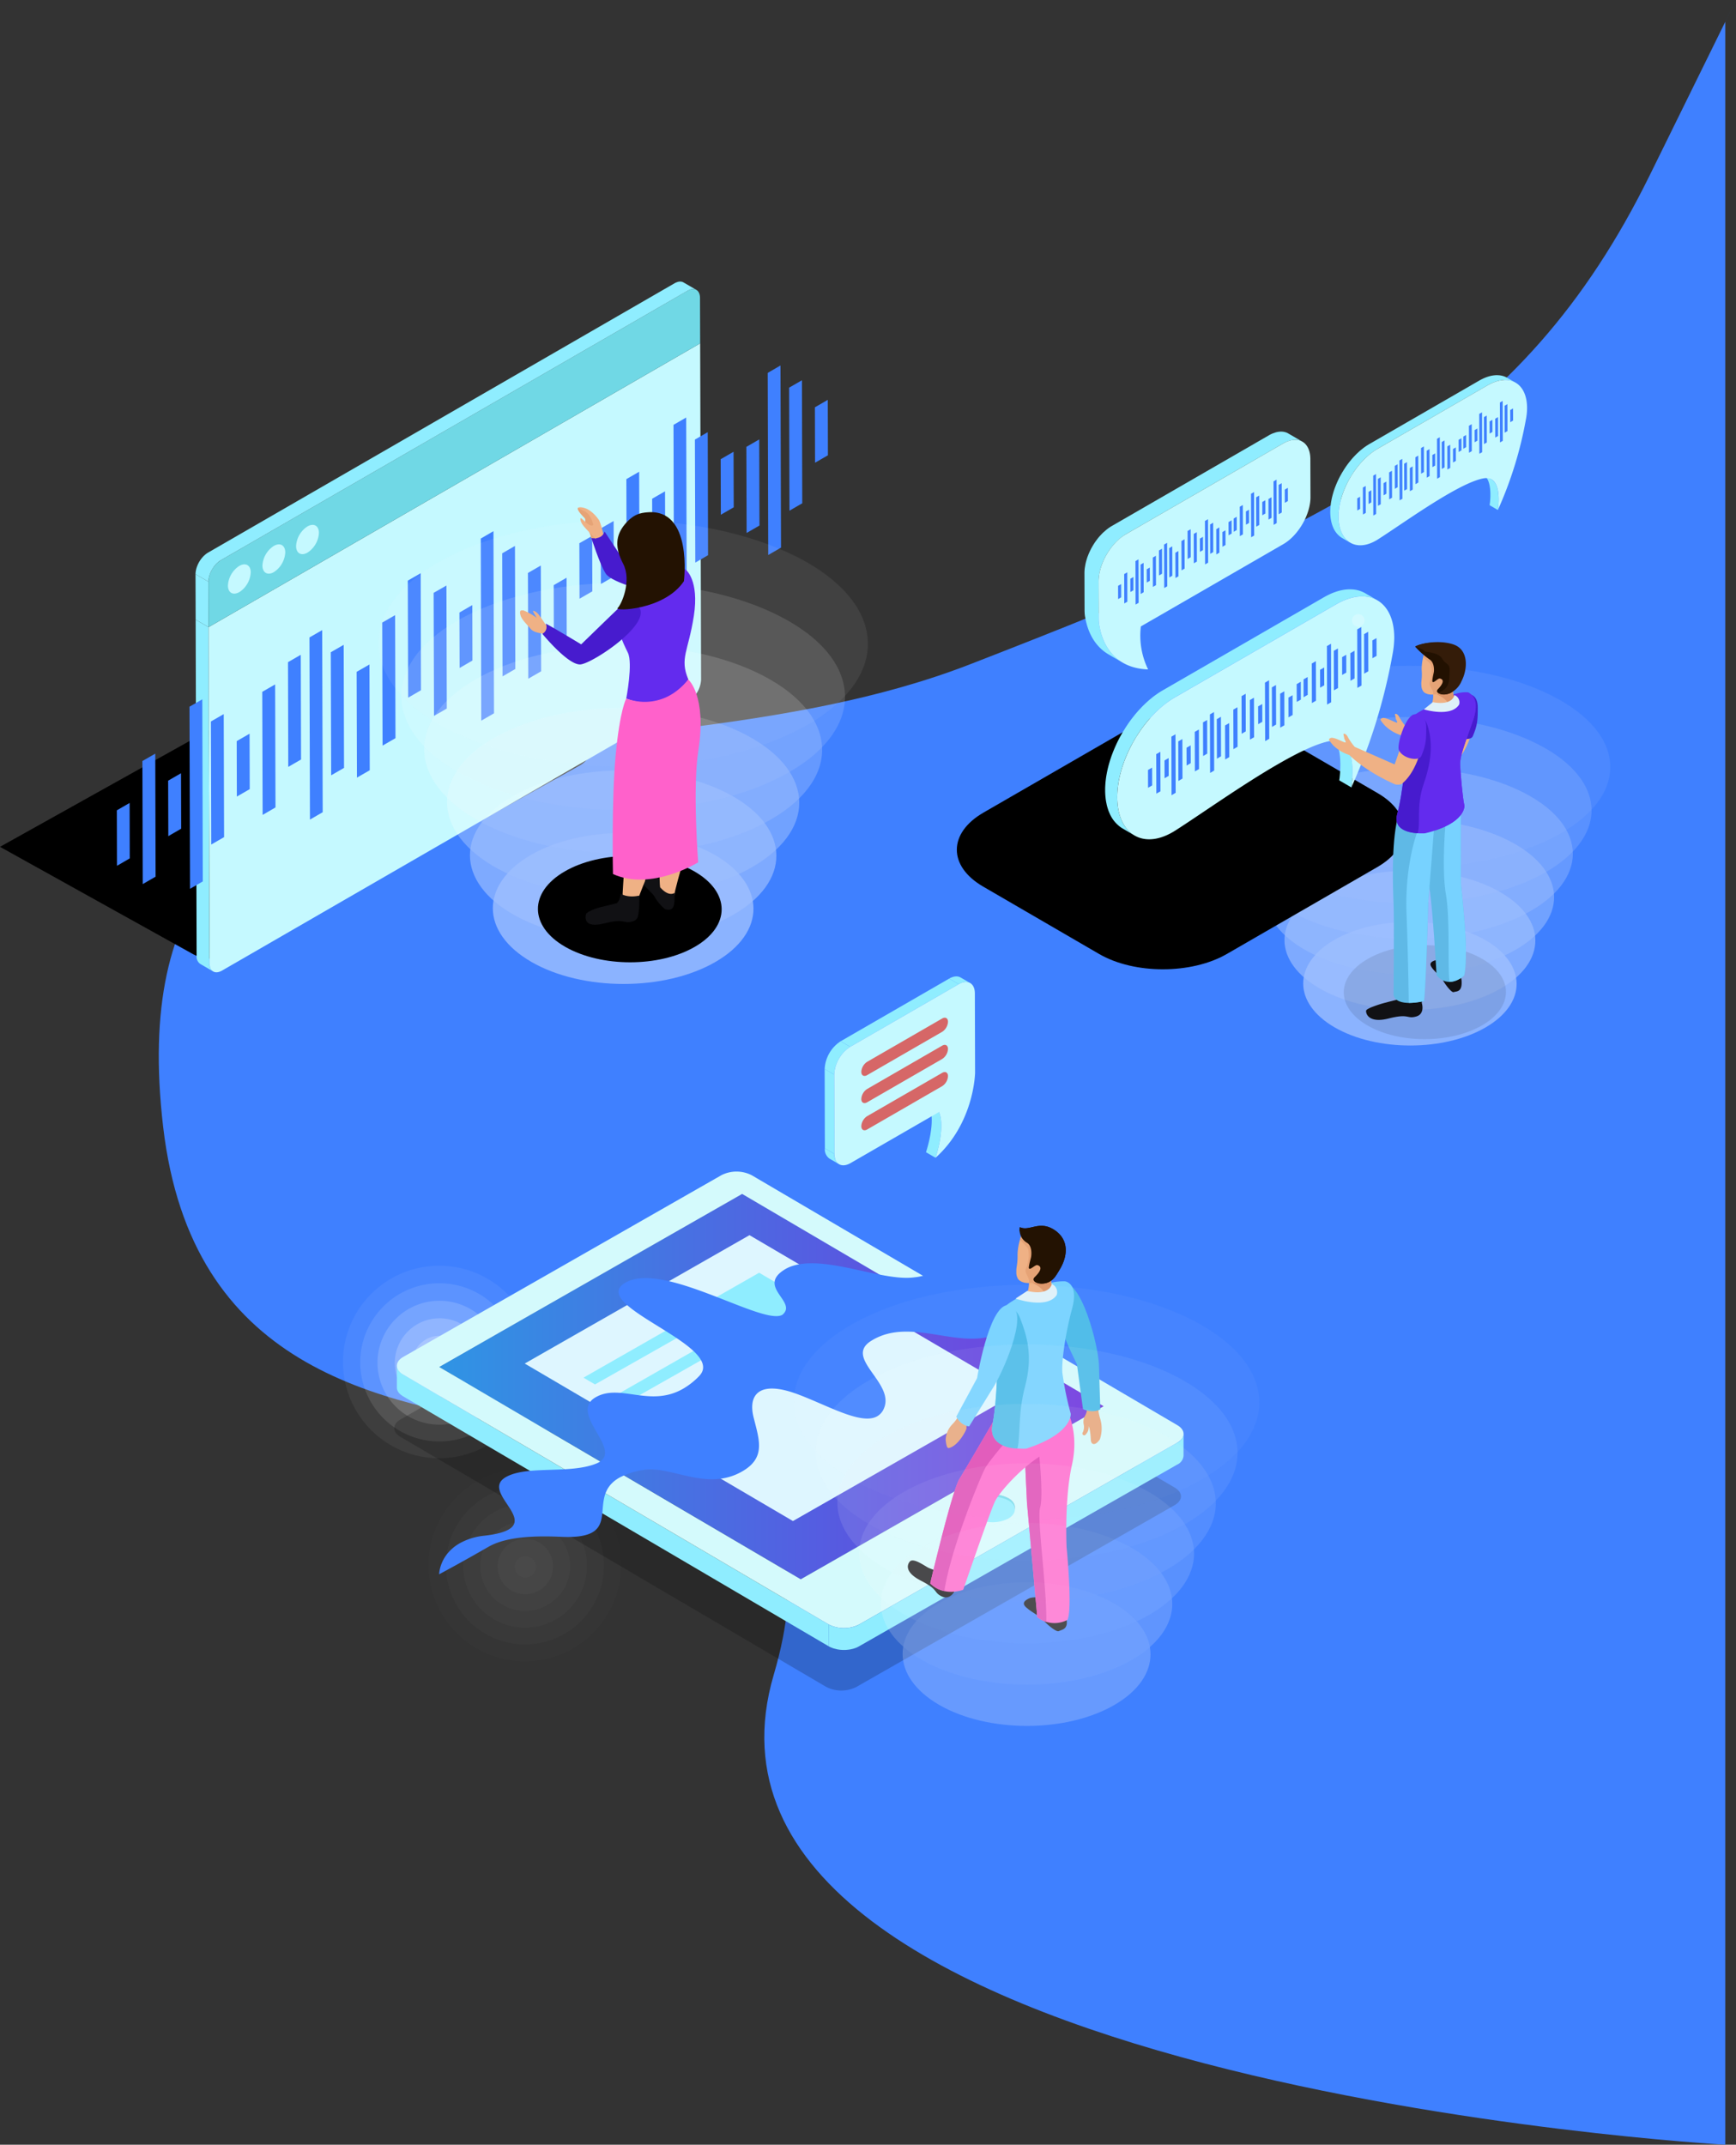 <svg xmlns="http://www.w3.org/2000/svg" width="614.8" height="759.548"><rect width="100%" height="100%" fill="#333333" stroke="none"/><defs><clipPath id="a"><path class="a" d="M720.29 898.627a3.878 3.878 0 012.257 3.188l.012-7.743a3.889 3.889 0 00-2.259-3.172q-.008 3.861-.01 7.732 0-3.873.01-7.732a12.184 12.184 0 00-11.07-.042c0 2.568 0 5.15-.01 7.727.01-2.577 0-5.159.01-7.727a3.9 3.9 0 00-2.322 3.209l-.021 7.738c0-1.173.784-2.338 2.333-3.22a12.23 12.23 0 0111.07.042z"/></clipPath><clipPath id="b"><path class="a" d="M706.908 894.062l-.021 7.724a3.9 3.9 0 002.262 3.2 12.168 12.168 0 0011.065.052c1.543-.892 2.333-2.057 2.333-3.225q0-3.864.012-7.743a3.946 3.946 0 01-2.34 3.235 12.191 12.191 0 01-11.06-.047 3.916 3.916 0 01-2.251-3.196z"/></clipPath><linearGradient id="c" y1=".5" x2="1" y2=".5" gradientUnits="objectBoundingBox"><stop offset="0" stop-color="#2f95e4"/><stop offset="1" stop-color="#7133de"/></linearGradient><style>.a{fill:none}.b{fill:#3f80ff}.c{opacity:.5;mix-blend-mode:overlay}.ar,.c{isolation:isolate}.d,.e,.f,.g,.h,.i,.j{fill:#fcfdfd}.d{opacity:.8}.e{opacity:.667}.f{opacity:.533}.am,.g{opacity:.4}.ak,.h{opacity:.267}.ai,.i{opacity:.133}.ag,.j{opacity:0}.aj{opacity:.2}.l{fill:#8fedff}.m{fill:#c5f9ff}.ag,.ah,.ai,.aj,.ak,.al,.am{fill:#fff}.p{fill:#efb185}.q{fill:#471bce}.s{fill:#111114}.t{fill:#5fb9e6}.u{fill:#77d2ff}.v{fill:#632bee}.w{fill:#dd9569}.x{fill:#e6a376}.aa{fill:#def0f9}.ac{fill:#ff61cb}.ad{fill:#231202}.ah{opacity:.067}.al{opacity:.333}.aw{fill:#818f94}.ax{fill:#859499}.ay{fill:#8a999e}.az{fill:#8e9da3}.ba{fill:#93a2a8}.bb{fill:#97a7ad}.bc{fill:#9bacb3}.bf{fill:#376a80}.bg{fill:#396e85}.bh{fill:#3b7189}.bi{fill:#3d758d}.bj{fill:#3f7992}.bk{fill:#417c96}.bl{fill:#43809b}.bw{fill:#dd3eb0}.bx{fill:#4bbbe8}</style></defs><path class="b" d="M611.005 7.699s18.663-37.884-26.782 54.426-112.044 123.162-240.647 173.119-305.732-6.851-285.8 163.789 258.849 49.038 216.239 194.092 336.99 166.424 336.99 166.424z"/><g class="c"><path class="d" d="M472.684 363.859c14.8 8.544 38.724 8.544 53.441 0s14.627-22.41-.169-30.955c-14.817-8.542-38.733-8.542-53.453 0s-14.618 22.4.181 30.957"/><path class="e" d="M468.006 350.445c17.406 9.625 45.529 9.625 62.827 0s17.2-25.246-.2-34.872c-17.415-9.624-45.535-9.624-62.836 0s-17.189 25.238.21 34.874"/><path class="f" d="M463.328 337.032c20.008 10.706 52.333 10.706 72.212 0s19.767-28.082-.231-38.789c-20.014-10.707-52.337-10.707-72.219 0s-19.761 28.073.238 38.791"/><path class="g" d="M458.65 323.618c22.611 11.788 59.138 11.788 81.6 0s22.338-30.919-.262-42.707-59.138-11.788-81.6 0-22.331 30.908.267 42.708"/><path class="h" d="M453.972 310.204c25.214 12.869 65.943 12.869 90.983 0s24.905-33.756-.295-46.624-65.941-12.871-90.986 0-24.9 33.743.3 46.624"/><path class="i" d="M449.294 296.791c27.817 13.95 72.748 13.95 100.368 0s27.477-36.592-.324-50.54-72.742-13.954-100.368 0-27.474 36.578.324 50.541"/><path class="j" d="M444.616 283.377c30.419 15.032 79.553 15.032 109.754 0s30.047-39.429-.355-54.458-79.544-15.036-109.752 0-30.045 39.413.353 54.458"/></g><path d="M348.303 287.776c-12.522 7.226-12.608 18.955-.152 26.19l41.1 23.883c12.459 7.238 32.706 7.229 45.223 0l53.286-30.766c12.533-7.231 12.6-18.96.151-26.188l-41.1-23.885c-12.452-7.238-32.686-7.238-45.219 0z"/><path class="l" d="M456.48 156.15a8.112 8.112 0 011.6-.346 1.182 1.182 0 01.124-.009 5.584 5.584 0 011.577.077.236.236 0 01.052.016 4.721 4.721 0 011.417.533c-.023-.012-.041-.025-.061-.036l-2.049-1.189-2.908-1.689a.166.166 0 00-.052-.032 4.865 4.865 0 00-.485-.242c-.167-.063-.339-.119-.511-.178a5.134 5.134 0 00-.35-.077l-.074-.018c-.043-.011-.082-.023-.12-.029a5.2 5.2 0 00-.588-.068 6.344 6.344 0 00-.634-.007c-.075 0-.154.018-.231.025-.038 0-.077.011-.117.013-.124.014-.244.018-.375.037a7.61 7.61 0 00-.85.183c-.126.031-.259.088-.379.128s-.217.073-.326.116a4.567 4.567 0 00-.44.149 9.842 9.842 0 00-1.351.675l-55.651 32.125a15.876 15.876 0 00-1.814 1.259c-.2.153-.379.334-.567.5-.289.251-.58.474-.853.748-.125.124-.247.264-.371.395-.1.108-.208.217-.309.332-.127.136-.256.26-.38.4-.267.307-.529.628-.784.958a6.793 6.793 0 00-.253.339 2.6 2.6 0 01-.14.187c-.081.113-.169.231-.253.346-.19.269-.375.551-.556.836q-.257.4-.5.815a.336.336 0 00-.038.07.245.245 0 00-.034.064c-.133.223-.26.447-.386.675q-.211.42-.409.827c-.12.246-.235.495-.341.741a.27.27 0 00-.03.065.248.248 0 00-.018.034c-.122.289-.244.581-.352.87-.12.3-.231.6-.33.908-.05.156-.09.3-.136.463a1.511 1.511 0 00-.063.2c-.038.113-.07.219-.1.328-.1.37-.19.738-.271 1.113-.043.219-.077.448-.117.674-.016.115-.039.223-.055.338s-.045.217-.058.328a14.93 14.93 0 00-.122 1.9l.036 13.4c0 .007 0 .12.018.328a10.629 10.629 0 00.233 1.99c.562 3.373 2.381 9.608 8.274 13.03l5.013 2.917c-5.9-3.425-7.712-9.662-8.273-13.037a10.428 10.428 0 01-.237-1.981c-.015-.208-.015-.328-.015-.335l-.047-13.403a15.429 15.429 0 01.181-2.211c.018-.127.04-.24.061-.36a19.42 19.42 0 01.492-2.116c.014-.057.032-.12.052-.179a22.3 22.3 0 012.026-4.619.041.041 0 01.009-.025 23.6 23.6 0 011.363-2.083c.04-.061.085-.115.128-.176.45-.6.926-1.173 1.426-1.722.1-.1.2-.205.3-.314a16.294 16.294 0 011.248-1.17c.183-.158.354-.318.542-.467a14.708 14.708 0 011.818-1.27l55.654-32.125a11.246 11.246 0 011.78-.823c.114-.036.229-.076.34-.119z"/><path class="m" d="M454.36 157.092c5.338-3.082 9.689-.61 9.7 5.537l.041 13.4c.018 6.147-4.3 13.622-9.651 16.7l-50.42 29.122a27.356 27.356 0 002.571 15.228c-13.249-.491-16.468-10.726-17.246-15.427a10.428 10.428 0 01-.237-1.981c-.015-.208-.015-.328-.015-.335l-.043-13.407c-.011-6.144 4.3-13.624 9.648-16.712z"/><path class="l" d="M474.484 274.799c.02-.185.036-.4.054-.605.01-.132.028-.267.032-.4.02-.257.041-.519.052-.8a2.112 2.112 0 00.018-.25c.014-.3.023-.59.036-.9v-.32c.007-.3.014-.6.014-.908 0-.077-.007-.15-.007-.231-.007-.352-.02-.7-.038-1.053 0-.074 0-.142-.009-.205-.025-.341-.048-.685-.084-1.03a5.656 5.656 0 00-.027-.265 18.371 18.371 0 00-.4-2.392c-.022-.081-.036-.156-.061-.239-.09-.328-.183-.649-.289-.956-.02-.056-.036-.108-.054-.165a10.3 10.3 0 00-.431-1.019 4.193 4.193 0 00-.145-.257 6.284 6.284 0 00-.386-.64 6.871 6.871 0 00-.506-.637c-.1-.1-.179-.221-.285-.32a4.46 4.46 0 00-.962-.741l4.292 2.494a4.491 4.491 0 01.971.743c.1.09.167.2.256.3a5.841 5.841 0 01.53.662c.028.049.071.081.1.124.09.142.16.305.251.452.058.122.122.232.192.352a.7.7 0 01.033.068c.127.264.244.54.346.818a.292.292 0 00.025.061c.038.1.065.21.1.3.052.154.109.31.152.466.034.108.056.23.09.352l.088.317a.932.932 0 00.043.171c.063.3.124.594.176.9v.011c.023.129.034.247.05.38.034.183.057.364.086.551.005.063.014.138.023.2.02.2.04.395.063.589 0 .07.009.14.009.208.02.115.02.23.029.348.014.208.023.411.046.617v.126c0 .174 0 .352.009.526s.02.364.02.549v.088c0 .2 0 .384-.009.581s0 .368-.011.547v.113c-.005.146-.009.273-.009.42-.023.251-.028.5-.046.732v.144c-.009.086-.018.147-.029.228-.018.364-.052.692-.072 1 0 .02-.007.05-.007.072a.077.077 0 01-.011.043c-.043.434-.079.807-.116 1.1v.007c-.015.09-.015.149-.027.216a.717.717 0 00-.02.158c-.018.123-.034.211-.041.258l-4.29-2.494c.016-.111.068-.488.136-1.023.012-.175.026-.336.05-.542zm-83.091 4.178c.012-.332.03-.662.05-1 .009-.149.025-.312.034-.467a.9.9 0 01.009-.156c.013-.125.018-.249.031-.373.034-.33.077-.669.116-1.008s.088-.684.144-1.03a.172.172 0 01.007-.031v-.027c.059-.323.113-.651.174-.976.066-.357.142-.719.215-1.073.034-.131.063-.262.09-.4a1.7 1.7 0 00.047-.187c.032-.161.073-.332.122-.493.082-.368.181-.725.28-1.089.073-.264.154-.528.231-.79.018-.05.029-.1.05-.154s.022-.09.036-.14c.108-.35.221-.707.341-1.062s.235-.7.361-1.046a1.3 1.3 0 00.055-.149 4.11 4.11 0 00.106-.259c.07-.2.147-.4.219-.595.135-.332.266-.664.406-.991.093-.249.2-.479.3-.714.018-.041.029-.084.047-.12s.043-.1.073-.158c.142-.33.3-.659.449-.989.167-.366.344-.716.515-1.08l.1-.174a1.542 1.542 0 01.079-.165c.151-.3.3-.592.461-.886.178-.336.368-.659.546-.984.125-.222.254-.439.375-.653.027-.057.059-.115.091-.168.147-.253.316-.5.474-.749.3-.5.6-1 .917-1.471.043-.07.084-.138.134-.206a53 53 0 011.292-1.854c.3-.4.6-.8.915-1.188.264-.339.528-.656.788-.99.264-.31.531-.614.791-.919s.528-.595.8-.884c.043-.052.083-.09.128-.137l.154-.156c.183-.2.373-.4.554-.59.284-.289.576-.572.871-.854.084-.084.177-.163.263-.248.07-.064.137-.127.205-.2.142-.122.282-.264.434-.4.3-.265.6-.534.91-.8.14-.113.274-.221.423-.334.061-.054.126-.113.192-.165a23.017 23.017 0 011.194-.931c.233-.167.468-.332.707-.5a.318.318 0 01.054-.043c.048-.034.093-.061.136-.092.287-.2.578-.394.868-.581s.573-.357.872-.526c.069-.046.137-.084.2-.118l57.051-32.945c.221-.122.438-.242.648-.368.287-.147.565-.292.845-.432.179-.086.359-.167.533-.251.052-.02.093-.045.143-.065s.1-.05.153-.077a21.767 21.767 0 011.647-.653 1.443 1.443 0 01.156-.052.545.545 0 00.088-.034c.19-.061.386-.126.576-.183.285-.09.567-.162.847-.237.136-.031.271-.059.405-.093l.173-.031c.089-.018.179-.041.265-.056.3-.062.6-.114.9-.15.19-.029.362-.04.547-.056a1.684 1.684 0 01.172-.02c.065-.005.131-.014.19-.019.334-.022.65-.036.969-.034.144 0 .275.012.411.021.113 0 .221.009.323.018s.224 0 .33.016a11.258 11.258 0 011.181.167.254.254 0 00.027.007 1.5 1.5 0 00.195.052 11.177 11.177 0 011.213.341c.031.011.059.029.092.041a10.55 10.55 0 011.568.722l4.288 2.5a9.485 9.485 0 00-1.575-.73 10.756 10.756 0 00-1.245-.362c-.083-.018-.167-.052-.246-.065a10.9 10.9 0 00-1.547-.194c-.1 0-.2-.012-.3-.016a14.794 14.794 0 00-1.57.025c-.056.011-.117.018-.183.029a15.784 15.784 0 00-1.706.255c-.051.012-.11.03-.171.039-.6.14-1.191.3-1.807.508-.039.011-.077.029-.127.041q-.956.332-1.954.788c-.041.014-.07.025-.106.041q-1.012.474-2.051 1.07l-57.052 32.935c-.686.4-1.371.833-2.046 1.3-.05.025-.1.066-.145.1-.628.443-1.249.911-1.855 1.408a2.3 2.3 0 00-.185.144c-.6.49-1.184 1-1.764 1.541-.063.056-.129.122-.194.176a41.005 41.005 0 00-1.731 1.733c-.029.038-.065.072-.092.1-.6.628-1.168 1.278-1.731 1.956l-.013.016c-.025.027-.048.056-.07.081a49.757 49.757 0 00-3.066 4.152c-.28.42-.54.852-.8 1.283-.237.391-.49.768-.714 1.164-.1.158-.176.314-.264.472-.38.666-.746 1.333-1.1 2.015-.018.043-.043.083-.065.131-.4.795-.782 1.606-1.139 2.419-.009.023-.027.055-.036.084a42.409 42.409 0 00-.944 2.342c-.025.077-.059.156-.088.233a39.693 39.693 0 00-.859 2.6 34.903 34.903 0 00-.621 2.322c-.018.074-.032.145-.048.224a32.13 32.13 0 00-.467 2.372c-.007.031-.009.072-.016.1-.122.8-.224 1.586-.289 2.37a2.493 2.493 0 00-.018.256c-.064.79-.093 1.567-.093 2.34s.036 1.531.1 2.257c.013.088.022.165.029.237.07.666.165 1.319.287 1.938.009.081.034.163.05.246.122.6.278 1.188.449 1.749.036.108.07.217.113.334.165.5.355.983.558 1.437.041.072.054.158.1.23a12.356 12.356 0 00.845 1.548 11.594 11.594 0 001.441 1.786c.133.143.269.269.411.4a10.272 10.272 0 001.746 1.33l-4.292-2.5a9.569 9.569 0 01-1.748-1.338 7.248 7.248 0 01-.4-.386 11.369 11.369 0 01-1.453-1.8 13.842 13.842 0 01-.8-1.443.578.578 0 01-.043-.1 8.83 8.83 0 00-.093-.217c-.126-.3-.269-.6-.386-.922-.068-.18-.118-.361-.183-.542-.038-.111-.066-.217-.1-.314s-.063-.185-.088-.282c-.111-.35-.194-.714-.285-1.087-.025-.113-.043-.239-.07-.359-.024-.095-.038-.19-.056-.287-.027-.126-.059-.246-.079-.375-.054-.33-.109-.666-.154-1.014-.025-.181-.034-.368-.054-.554a1.366 1.366 0 01-.018-.192 2.365 2.365 0 01-.027-.25c-.03-.321-.045-.649-.063-.981s-.021-.648-.021-1v-.031a21.81 21.81 0 01.005-.922z"/><path class="m" d="M416.129 246.96c-11.34 6.546-20.491 22.407-20.455 35.437.029 12.625 8.724 18.6 19.592 12.323.33-.188.665-.393 1-.606 8.756-5.595 23.442-16.061 36.3-23.473 7.269-4.2 13.963-7.434 18.646-8.243 10.1-1.767 7.509 15.539 7.375 16.452a201.06 201.06 0 0014.594-47.216c.119-.607.207-1.179.286-1.773.073-.526.111-.815.111-.831.1-1.087.19-2.191.19-3.264-.039-13.03-9.258-18.285-20.584-11.741z"/><path class="l" d="M527.686 177.845c.011-.122.025-.266.036-.413.009-.086.016-.181.018-.269.014-.172.027-.353.041-.547.005-.061.005-.117.005-.174.013-.2.018-.4.027-.612v-.992c0-.239-.013-.476-.022-.716 0-.049-.009-.1-.009-.14l-.055-.7c-.007-.055-.011-.122-.02-.181a13.53 13.53 0 00-.276-1.624l-.042-.167a7.461 7.461 0 00-.2-.651.677.677 0 01-.034-.111q-.135-.359-.3-.693c-.029-.061-.07-.113-.1-.179a3.637 3.637 0 00-.265-.433 4.352 4.352 0 00-.341-.432 2.861 2.861 0 00-.194-.212 3.02 3.02 0 00-.657-.515l2.925 1.7a3.556 3.556 0 01.66.515c.061.059.113.129.174.2a4.327 4.327 0 01.363.445.382.382 0 00.066.084c.061.1.111.21.169.312l.131.235a.474.474 0 01.021.052 5.319 5.319 0 01.239.558.141.141 0 00.016.038c.025.07.045.142.063.208a2.571 2.571 0 01.106.314c.027.074.041.158.066.235a1.5 1.5 0 00.059.217c0 .045.016.083.02.122a5.96 5.96 0 01.126.61v.006c.015.084.022.172.036.258.02.124.041.251.056.379l.014.136c.018.135.027.269.038.4a1.389 1.389 0 01.014.142 2.307 2.307 0 01.018.233c.011.143.013.285.029.421v.085c.005.122.005.244.01.36s.013.25.013.375v.06c0 .132 0 .258-.009.4s0 .248 0 .368v.077c-.005.1-.01.187-.012.289-.016.172-.018.339-.029.5v.1a2.07 2.07 0 01-.018.156c-.014.248-.034.474-.052.686v.048a.064.064 0 01-.009.025c-.029.3-.054.551-.079.75-.012.063-.012.1-.021.149s-.011.079-.015.106a1.4 1.4 0 01-.028.172l-2.92-1.7c.013-.074.054-.332.092-.693.025-.118.038-.23.056-.372zm-56.563 2.842c.009-.224.018-.452.036-.673 0-.109.018-.215.018-.323 0-.036.009-.073.009-.106.009-.082.014-.165.023-.256.022-.221.052-.454.076-.686s.064-.468.1-.7v-.041c.039-.221.079-.443.12-.664.048-.242.1-.49.142-.734a1.653 1.653 0 00.064-.267l.031-.126c.027-.113.052-.229.084-.335.059-.246.124-.495.19-.741l.158-.546c.009-.032.018-.064.031-.1a.3.3 0 00.023-.092c.081-.244.158-.484.237-.721s.161-.481.249-.716c.011-.032.02-.065.036-.1a1.773 1.773 0 00.068-.18c.049-.134.1-.265.156-.4a27.3 27.3 0 01.27-.678c.066-.167.136-.323.206-.488a.468.468 0 01.036-.079.507.507 0 01.045-.1c.1-.23.2-.456.308-.677.113-.244.232-.495.352-.737a1.156 1.156 0 01.065-.119.881.881 0 01.055-.111c.106-.2.2-.4.311-.6.125-.222.253-.441.376-.669.085-.147.169-.3.257-.445a.923.923 0 01.061-.115c.1-.172.212-.339.323-.509.2-.339.4-.673.623-1 .03-.046.059-.093.093-.138.278-.429.576-.85.877-1.261.205-.275.411-.549.623-.815l.538-.667a25.323 25.323 0 011.084-1.228 1.013 1.013 0 01.084-.094c.036-.034.072-.075.106-.111.129-.134.253-.273.379-.393.19-.2.389-.4.592-.588.059-.058.12-.11.181-.165s.09-.09.14-.133c.1-.088.194-.185.291-.269.208-.185.412-.368.62-.546.094-.077.185-.151.289-.231a1.49 1.49 0 01.133-.106 2.294 2.294 0 01.2-.169c.2-.158.407-.317.61-.472.163-.116.321-.224.483-.335a.1.1 0 01.037-.029.45.45 0 00.088-.068c.2-.131.393-.264.6-.389s.393-.246.588-.361c.051-.029.1-.054.142-.083l38.832-22.421c.152-.084.3-.17.443-.253.2-.1.386-.2.574-.292.117-.06.244-.112.361-.169l.1-.047.1-.052c.185-.082.37-.154.56-.226a5.594 5.594 0 01.56-.215.331.331 0 01.108-.034.668.668 0 01.055-.025c.135-.043.264-.088.4-.124a6.57 6.57 0 01.576-.162c.091-.021.181-.046.276-.064.038 0 .077-.016.115-.022.061-.016.122-.032.179-.041.207-.043.415-.072.612-.1.131-.021.25-.025.375-.041a.926.926 0 01.117-.011c.045-.005.091-.007.127-.014.226-.016.443-.025.664-.025.1 0 .185.014.273.018s.154.007.224.014.156 0 .221.007a7.923 7.923 0 01.807.115h.018c.041.009.088.032.133.038a8.364 8.364 0 01.829.229c.023.006.036.022.061.029a6.077 6.077 0 011.06.5l2.925 1.7a6.815 6.815 0 00-1.069-.5 8.146 8.146 0 00-.847-.239c-.065-.016-.117-.041-.176-.052a7.677 7.677 0 00-1.048-.129c-.068 0-.136-.011-.2-.011a10.223 10.223 0 00-1.075.022c-.041 0-.079.009-.127.009a10.068 10.068 0 00-1.156.183.649.649 0 00-.118.023 11.9 11.9 0 00-1.229.346.819.819 0 00-.088.027c-.434.149-.881.33-1.335.535a.232.232 0 00-.068.03q-.687.324-1.4.729l-38.829 22.405a20.12 20.12 0 00-1.4.9.454.454 0 00-.094.063 22.501 22.501 0 00-1.39 1.058c-.406.334-.806.68-1.2 1.046l-.134.12c-.4.379-.8.77-1.179 1.181-.02.025-.043.045-.065.072-.4.425-.791.868-1.177 1.327a.015.015 0 01-.009.013.347.347 0 01-.045.054 33.627 33.627 0 00-2.088 2.829c-.19.289-.368.585-.547.872-.16.262-.334.524-.49.79-.058.106-.12.217-.176.323-.26.454-.506.906-.745 1.374-.012.027-.032.054-.046.083-.273.545-.533 1.1-.774 1.645a.551.551 0 01-.025.061 28.695 28.695 0 00-.701 1.758c-.2.542-.388 1.087-.546 1.631l-.041.136a28.34 28.34 0 00-.422 1.579c-.009.052-.027.1-.032.158a21.589 21.589 0 00-.321 1.613c0 .02-.009.049-.009.065-.088.545-.153 1.08-.2 1.613a1.248 1.248 0 00-.016.179c-.039.533-.057 1.066-.057 1.59s.021 1.044.066 1.536c.007.059.013.113.023.165a12.211 12.211 0 00.194 1.322c.007.054.016.108.025.162.088.409.2.807.314 1.186.022.079.047.149.074.231.115.339.244.666.384.982a.736.736 0 00.068.154 8.938 8.938 0 00.572 1.057 7.854 7.854 0 00.985 1.213c.09.095.185.183.28.276a6.565 6.565 0 001.186.9l-2.924-1.692a7.06 7.06 0 01-1.19-.91 5.641 5.641 0 01-.269-.267 7.276 7.276 0 01-.989-1.227 8.247 8.247 0 01-.554-.982.461.461 0 00-.025-.066c-.02-.047-.04-.1-.061-.147-.088-.2-.185-.413-.266-.628-.045-.122-.079-.25-.127-.37a1.816 1.816 0 00-.07-.215 3.157 3.157 0 01-.054-.19 9.725 9.725 0 01-.192-.738l-.052-.246a1.422 1.422 0 01-.036-.2 2.187 2.187 0 01-.054-.253c-.043-.224-.075-.45-.109-.685-.016-.124-.02-.255-.031-.379a1.4 1.4 0 01-.018-.133c-.005-.057-.014-.111-.014-.17a16.604 16.604 0 01-.061-1.342v-.045c.01-.215.01-.425.017-.637z"/><path class="m" d="M487.96 158.892c-7.721 4.459-13.947 15.253-13.92 24.124.018 8.591 5.939 12.657 13.335 8.39.224-.129.45-.271.674-.413 5.966-3.811 15.959-10.929 24.706-15.978 4.957-2.862 9.506-5.061 12.7-5.616 6.874-1.2 5.114 10.581 5.019 11.2a136.711 136.711 0 009.936-32.139c.086-.407.144-.8.192-1.2.054-.357.079-.556.079-.563a21.869 21.869 0 00.128-2.225c-.027-8.869-6.3-12.44-14.012-7.99z"/><g opacity=".8"><path d="M483.26 219.725a2.227 2.227 0 11-2.223-2.225 2.223 2.223 0 012.223 2.225z" opacity=".3" fill="#fff"/></g><path class="b" d="M485.655 173.616l.014 4.3-1 .581-.011-4.3zm-3.989 2.302l.014 4.308-1 .572-.013-4.306zm9.309-5.374l.016 4.306-1 .576-.016-4.3zm-2.006-1.522l.025 9.549-.987.576-.027-9.549zm-5.309 3.072l.027 9.549-1 .576-.029-9.546zm3.644-4.218l.045 14.135-.994.578-.036-14.139zm35.907-16.136l.018 4.312-1 .572-.014-4.3zm-3.987 2.304l.011 4.308-1 .58-.009-4.312zm9.311-5.374l.011 4.31-1 .574-.009-4.308zm-2.006-1.518l.025 9.549-.994.572-.027-9.551zm-5.322 3.068l.025 9.549-.989.571-.027-9.549zm3.653-4.206l.036 14.125-.985.567-.043-14.125zm5.668 1.696l.016 6.687-1 .572-.018-6.682zm5.313-3.068l.018 4.3-1 .581-.018-4.308zm-2.001-1.522l.025 9.546-1 .574-.023-9.547zm-1.67-1.146l.045 14.135-1 .574-.036-14.135zm-37.221 22.45l.02 8.123-.989.576-.027-8.128zm5.331.748l.02 8.214-.994.572-.023-8.209zm-2.002-1.522l.027 9.546-1 .578-.032-9.546zm5.982-5.551l.023 9.081-1 .574-.023-9.084zm-1.99 3.246l.029 9.544-1 .581-.029-9.544zm-9.31 5.374l.031 9.551-1 .571-.031-9.542zm3.649-4.21l.038 14.132-.983.569-.045-14.132zm11.651-1.941l.009 4.3-1 .578-.016-4.3zm5.319-3.069l.018 8.207-1 .576-.018-8.207zm-2.006-1.526l.027 9.553-.992.572-.031-9.549zm5.987-.779l.016 4.308-.994.572-.016-4.306zm-1.982 3.246l.011 4.78-1 .576-.014-4.778zm-9.328.603l.032 9.553-1 .571-.027-9.551zm3.649-4.208l.045 14.128-.989.574-.041-14.135zm-108.505 49.508l.016 4.685-1.089.63-.011-4.687zm-4.347 2.508l.014 4.694-1.082.623-.016-4.692zm10.148-5.852l.018 4.69-1.091.628-.018-4.69zm-2.189-1.664l.029 10.4-1.078.63-.027-10.407zm-5.788 3.348l.029 10.405-1.089.628-.032-10.405zm3.974-4.595l.05 15.4-1.082.63-.041-15.409zm39.135-17.589l.018 4.7-1.089.623-.016-4.692zm-4.348 2.51l.016 4.7-1.089.632-.009-4.7zm10.151-5.855l.011 4.7-1.1.626-.009-4.7zm-2.186-1.655l.027 10.407-1.084.621-.032-10.41zm-5.804 3.345l.029 10.407-1.08.623-.027-10.407zm3.983-4.586l.041 15.4-1.075.617-.045-15.4zm6.178 1.85l.016 7.288-1.087.624-.022-7.283zm5.79-3.341l.018 4.685-1.089.63-.02-4.692zm-2.18-1.661l.025 10.4-1.086.626-.025-10.4zm-1.82-1.249l.047 15.4-1.084.626-.041-15.4zm-40.566 24.468l.023 8.853-1.082.628-.027-8.858zm5.811.815l.02 8.95-1.082.626-.027-8.95zm-2.182-1.66l.027 10.405-1.082.63-.036-10.4zm6.515-6.054l.025 9.9-1.091.626-.027-9.9zm-2.165 3.544l.029 10.4-1.089.63-.034-10.4zm-10.144 5.855l.034 10.41-1.091.623-.032-10.4zm3.973-4.588l.045 15.4-1.073.619-.05-15.4zm12.7-2.116l.009 4.685-1.086.633-.018-4.69zm5.794-3.348l.02 8.946-1.089.628-.018-8.943zm-2.184-1.658l.029 10.412-1.082.621-.034-10.4zm6.526-.852l.016 4.7-1.08.623-.02-4.694zm-2.162 3.542l.011 5.2-1.084.63-.016-5.207zm-10.165.655l.032 10.409-1.082.623-.029-10.409zm3.978-4.585l.04 15.395-1.075.626-.047-15.4zm-13.947 84.59l.02 6.307-1.466.849-.014-6.31zm-5.849 3.375l.018 6.318-1.459.84-.02-6.314zm13.656-7.879l.022 6.314-1.466.843-.025-6.309zm-2.946-2.234l.038 14-1.448.847-.041-14.006zm-7.789 4.507l.039 14-1.466.849-.041-14zm5.349-6.186l.063 20.729-1.455.849-.056-20.74zm52.666-23.667l.025 6.323-1.466.84-.023-6.316zm-5.85 3.375l.023 6.321-1.466.852-.014-6.328zm13.665-7.882l.013 6.321-1.473.842-.011-6.321zm-2.944-2.227l.034 14.008-1.457.836-.043-14.008zm-7.809 4.502l.038 14.006-1.452.838-.038-14.008zm5.361-6.174l.052 20.724-1.446.829-.063-20.718zm8.313 2.492l.02 9.806-1.461.838-.029-9.8zm7.791-4.498l.027 6.307-1.466.847-.027-6.314zm-2.934-2.234l.036 14-1.464.843-.032-14zm-2.449-1.681l.065 20.733-1.461.84-.048-20.728zm-54.596 32.927l.032 11.916-1.457.847-.038-11.923zm7.818 1.098l.029 12.05-1.457.84-.038-12.045zm-2.936-2.232l.038 14-1.457.847-.047-14zm8.77-8.148l.031 13.319-1.466.845-.036-13.324zm-2.915 4.769l.043 14-1.468.847-.043-14zm-13.656 7.882l.043 14.01-1.464.838-.047-14zm5.35-6.179l.061 20.731-1.444.833-.063-20.729zm17.092-2.844l.016 6.3-1.461.849-.025-6.31zm7.802-4.507l.027 12.039-1.468.847-.023-12.041zm-2.939-2.232l.038 14.013-1.459.836-.045-14zm8.783-1.147l.02 6.323-1.455.836-.027-6.316zm-2.909 4.766l.013 7.007-1.461.845-.02-7.005zm-13.683.881l.043 14.013-1.457.838-.038-14.01zm5.354-6.169l.061 20.72-1.448.84-.063-20.729z"/><path class="p" d="M520.03 246.515c-2.97-.1-4.992 9.524-7.895 17.155l-14.114-6.2a20.37 20.37 0 01-2.322-3.267c-.615-1.314-1.261-1.427-1.55-1.391s.065.9.138 1.489c.047.607 1.014 1.737.253 1.588s-4.27-2.178-5.171-1.5c-.411.318-1.139.083 1.08 2.568a14.329 14.329 0 005.652 3.4c6.734 6.5 16.276 10.4 16.276 10.4v-.006a4.117 4.117 0 002.232-.116c4.726-3.752 7.222-11.433 8.168-18.6.674-5.118-2.747-5.52-2.747-5.52z"/><path class="q" d="M518.892 246.009c1.534-.464 4.455-.1 4.455 4.59s-.154 6.307-1.751 10.127c-.78 1.891-6.431 1.028-7.92-2.049-.861-1.796 2.157-11.74 5.216-12.668z"/><path d="M484.37 339.606c-11.248 6.493-11.323 17.038-.129 23.532 11.175 6.5 29.36 6.5 40.615 0s11.306-17.039.131-23.516c-11.194-6.513-29.372-6.513-40.617-.016z" opacity=".1"/><path class="s" d="M508.803 339.999s-2.781.411-2.1 2.006c.666 1.61 3.863 4.039 4.272 5.051.431 1.005 3.036 4.626 3.869 4.3.856-.346 3.036.165 2.774-3.96s-5.112-7.577-8.815-7.397zm-5.302 15.133s1.347 3.951-2.015 4.878-2.36-1.175-9.675.68-8.16-1.943-8-2.779 5.056-2.363 6.662-2.779a582.039 582.039 0 014.617-1.176h8.679z"/><path class="t" d="M517.322 285.724s.041 23.878.041 26.569 3.008 23.87 1.208 33.13c0 0-5.214 5.216-9.811 0 0 0-1.479-26.532-2.808-32.514s-.89-24.3-.89-24.3z"/><path class="t" d="M508.196 289.111s-1.186 15.426-2.411 30.706c0 0-.786 30.35-1.491 34.724 0 0-9.786 2.435-10.769-2.183 0 0 .258-26.712 0-32.294-.235-5.578-.815-21.145 1.394-30.133s13.277-.82 13.277-.82z"/><path class="u" d="M504.294 354.541c.7-4.374 1.491-34.724 1.491-34.724a8379.752 8379.752 0 002.06-26.3l-6.045 1.482s-4.353 11.442-3.686 28.6c.517 13.281.729 26.336.795 31.576a24.759 24.759 0 005.385-.634zm14.277-9.118c1.8-9.26-1.208-30.449-1.208-33.13 0-2.569-.037-24.341-.041-26.4l-5.255 4.042s-1.653 17.071 0 26.794c1.523 8.86.552 26.08 1.286 31.023a8.341 8.341 0 005.218-2.329z"/><path class="v" d="M519.879 245.186s4.489 2.356 1.762 10.021-4.631 12.612-4.545 15.492.96 12.578 1.531 14.553c0 0 .635 6.368-13.951 9.86 0 0-11.973.965-9.847-6.856s3.126-20.5 2.878-23.534c-.233-3.036-1.934-9.118 5.713-13.051s11.64-6.88 16.459-6.485z"/><path class="q" d="M497.707 264.718c.248 3.031-.759 15.711-2.878 23.534-1.471 5.433 3.822 6.626 7.224 6.841 1.15-3.484-.555-9.78 2.117-17.39 3.285-9.405 2.975-15.671 1.4-20.756-1.008-3.283-2.98-3.414-4.365-3.9-5.064 3.864-3.71 8.969-3.498 11.671z"/><path class="v" d="M518.627 285.248c-.571-1.975-1.432-11.679-1.531-14.553s1.888-7.812 4.545-15.488c2.521-7.269-.217-9.235-1.762-10.021-.868 3.773-14 5.1-13.748 7.64.309 2.822 3.756 5.524 3.856 10.568a74.049 74.049 0 01-1.658 16.2c-.823 3.233-.592 11.076.072 14.454 10.748-3.566 10.226-8.8 10.226-8.8z"/><path class="p" d="M514.584 241.272s-.565 4.02.77 6.569c1.218 2.318-8.315 4.217-8.5 2.087a9.133 9.133 0 00-.341-7.814c-1.153-2.178 8.071-.842 8.071-.842z"/><path class="w" d="M515.309 247.979a11.883 11.883 0 01-.836-5.86l-7 3.3v.02c.262.061 4.907 1.342 5.851 4.737 1.445-.562 2.419-1.348 1.985-2.197z"/><path class="p" d="M504.805 230.37a17.378 17.378 0 00-1.32 6.783c.251 3.4-.278 4.078-.092 5.589a3.684 3.684 0 00.732 2.234c1.034 1.033 3.187 1.442 6.124.441 3.544-1.229 7.371-6.009 5.955-10.41s-6.012-8.094-11.399-4.637z"/><path class="x" d="M515.944 239.726c-1.335-3.96-4.753-8.747-4.712-9a12.185 12.185 0 00-2.445-1.71 8 8 0 00-3.982 1.358 19.482 19.482 0 00-.786 2.347c.829.953 2.523 2.06 2.774 2.859a10.266 10.266 0 01-.427 6c-.581 1.247 1.64 3.136 1.156 4.252a.173.173 0 00-.025.144 10.1 10.1 0 002.752-.555 10.278 10.278 0 005.695-5.695z"/><path d="M501.179 229.012a29.588 29.588 0 005.1 4.536c1.762 1.073 1.608 3.933 1.506 4.489s-.693 3.076-.472 3.395c.425.626 1.909-1.279 2.6-1.134 1.753.373 1.024 2-.609 3.687-1.731 1.795 2.724 2.625 4.82 1.165 1.118-.777 1.523-1.249 3.032-4.093 2.178-4.145 2.383-9.163-2.51-11.948s-11.597-1.139-13.467-.097z" fill="#221101"/><path d="M514.125 245.15a7.936 7.936 0 003.459-3.908c2.182-4.141 2.706-11.137-2.9-13.025-5.338-1.8-12.337-.2-13.509.795 0 0 3.305.987 3.411 1.71 1.556.289 5.026.6 6.1 2.471 1.321 2.291 2.846 1.6 2.672 4.407-.165 2.716.468 6.292-4.125 7.74 1.68 1.242 4.081.375 4.892-.19z" fill="#341c09"/><path class="aa" d="M507.412 248.679l-3.14 2.546s9.569 2.95 12.481-1.715a2.75 2.75 0 00-1.7-3.352s-.406 3.831-7.641 2.521z"/><path class="p" d="M501.789 253.547c-2.975-.088-5 9.526-7.9 17.164l-14.116-6.212a19.881 19.881 0 01-2.316-3.259c-.621-1.3-1.269-1.424-1.559-1.383s.088.895.131 1.489 1.024 1.73.26 1.572-4.267-2.166-5.171-1.484c-.413.309-1.12.081 1.067 2.568a14.715 14.715 0 005.675 3.391c6.723 6.5 16.272 10.4 16.272 10.4v-.005a4.144 4.144 0 002.234-.126c4.715-3.75 7.211-11.428 8.155-18.589.674-5.119-2.732-5.526-2.732-5.526z"/><path class="v" d="M500.646 253.043c1.534-.461 4.457-.108 4.457 4.588s-.154 6.3-1.749 10.132c-.777 1.895-6.438 1.019-7.929-2.058-.851-1.789 2.169-11.738 5.221-12.662z"/><path d="M0 299.904l68.46 38.058c4.332 2.394 13.025 2.038 17.4-.375 30.258-16.724 119.426-66.488 119.426-66.488 4.379-2.438 4.4-6.33.07-8.73l-69.2-38.474z"/><path class="l" d="M74.2 341.199l-.34-119.095-4.569-2.659.338 119.1a3.1 3.1 0 001.294 2.83q2.285 1.329 4.57 2.654a3.1 3.1 0 01-1.293-2.83z"/><path class="l" d="M73.86 222.104l-4.569-2.659-.047-16.111 4.576 2.665z"/><path class="m" d="M247.96 121.605L73.86 222.104l.34 119.095c.015 2.816 1.995 3.936 4.43 2.532l165.264-95.432a9.667 9.667 0 004.4-7.6z"/><path d="M243.48 102.976c2.432-1.41 4.419-.282 4.422 2.518l.054 16.111L73.86 222.104l-.04-16.105a9.714 9.714 0 014.4-7.613z" fill="#70d8e5"/><path class="l" d="M244.451 102.537a3.223 3.223 0 01.719-.149.164.164 0 01.06-.014 2.486 2.486 0 01.724.042h.018a2.089 2.089 0 01.653.253c-.008-.011-.025-.011-.032-.024l-4.573-2.646a1.478 1.478 0 00-.229-.113c-.076-.028-.146-.061-.225-.086a.759.759 0 01-.152-.03.061.061 0 01-.044-.011c-.019 0-.029-.011-.052-.011a1.242 1.242 0 00-.262-.025 1.66 1.66 0 00-.3-.019.155.155 0 01-.088.019h-.083c-.048.014-.093.014-.146.025a7.228 7.228 0 00-.395.077c-.055.02-.113.047-.161.061a1.257 1.257 0 00-.161.061 1.3 1.3 0 00-.192.058c-.194.093-.416.19-.621.306l-165.27 95.416a7.947 7.947 0 00-.819.573c-.091.078-.187.169-.28.246-.124.107-.248.207-.36.32a2.062 2.062 0 00-.165.176c-.054.053-.108.114-.164.166s-.1.116-.149.171c-.127.149-.254.289-.366.439-.048.052-.081.107-.128.165a.237.237 0 01-.059.077c-.035.053-.075.1-.108.16-.1.127-.164.251-.263.375-.068.124-.141.246-.221.384 0 .005-.012.019-.021.03a.074.074 0 01-.026.019 3.37 3.37 0 01-.158.312c-.061.135-.142.256-.2.378s-.1.229-.139.345c-.014 0-.014.016-.014.019s-.014.011-.014.022c-.053.13-.11.262-.154.392a3.033 3.033 0 00-.16.419 1.408 1.408 0 00-.054.2c-.007.038-.032.074-.038.1-.017.044-.023.1-.047.151-.042.169-.089.337-.116.505-.026.1-.033.2-.061.3a1 1 0 01-.026.155c0 .05-.018.1-.021.154a6.649 6.649 0 00-.06.855L73.823 206a6.6 6.6 0 01.093-1.015c0-.052.012-.1.019-.155.061-.317.134-.639.229-.962.01-.03.01-.063.028-.083a8.286 8.286 0 01.384-1.034.051.051 0 01.016-.047 9.733 9.733 0 01.507-1c.007-.017.021-.03.023-.041a10.525 10.525 0 01.613-.941c.016-.031.048-.055.054-.088.214-.268.43-.53.642-.773.054-.047.1-.1.148-.151.189-.185.375-.356.576-.522.075-.077.157-.146.24-.223a8.6 8.6 0 01.832-.574l165.26-95.41a4.337 4.337 0 01.808-.373.86.86 0 01.156-.071z"/><path class="m" d="M84.775 209.684a8.856 8.856 0 004.021-6.965c0-2.567-1.816-3.585-4.05-2.3a8.833 8.833 0 00-4.024 6.945c.005 2.576 1.831 3.594 4.053 2.317zm12.219-7.078a8.868 8.868 0 004.03-6.961c-.01-2.563-1.822-3.589-4.06-2.3a8.88 8.88 0 00-4.027 6.953c.018 2.56 1.843 3.592 4.057 2.306zm11.917-6.907a8.9 8.9 0 004.034-6.973c-.013-2.552-1.829-3.58-4.066-2.29a8.862 8.862 0 00-4.019 6.955c0 2.56 1.83 3.586 4.051 2.309z"/><path class="b" d="M64.11 273.841l.06 19.639-4.565 2.634-.059-19.639zm-18.204 10.522l.047 19.639-4.529 2.623-.047-19.647zm42.48-24.523l.059 19.63-4.563 2.629-.054-19.639zm-9.152-6.941l.125 43.572-4.544 2.618-.125-43.575zm-24.245 14l.113 43.572-4.555 2.631-.116-43.583zm16.653-19.228l.178 64.479-4.528 2.626-.186-64.5zm163.874-73.672l.074 19.675-4.577 2.629-.059-19.672zm-18.204 10.516l.061 19.674-4.573 2.634-.045-19.669zm42.474-24.524l.06 19.672-4.562 2.628-.054-19.664zm-9.145-6.939l.11 43.572-4.514 2.62-.139-43.569zm-24.281 14.011l.132 43.578-4.545 2.623-.126-43.583zm16.654-19.2l.188 64.471-4.5 2.6-.187-64.469zm25.87 7.757l.084 30.492-4.556 2.637-.091-30.492zm24.27-14.012l.051 19.63-4.555 2.632-.051-19.625zm-9.146-6.94l.109 43.569-4.529 2.623-.117-43.577zm-7.603-5.232l.189 64.5-4.529 2.62-.177-64.5zM106.517 231.891l.1 37.087-4.529 2.612-.094-37.082zm24.33 3.431l.1 37.454-4.533 2.62-.113-37.463zm-9.132-6.959l.121 43.58-4.554 2.634-.131-43.586zm27.275-25.364l.1 41.445-4.545 2.634-.123-41.454zm-9.063 14.852l.131 43.569-4.576 2.642-.117-43.578zM97.44 242.383l.125 43.569-4.555 2.647-.135-43.586zm16.661-19.228l.185 64.488-4.519 2.615-.174-64.51zm53.168-8.87l.045 19.639-4.547 2.643-.063-19.636zm24.258-14.007l.124 37.457-4.568 2.634-.114-37.46zm-9.152-6.936l.131 43.577-4.53 2.615-.123-43.575zm27.346-3.556l.052 19.639-4.532 2.606-.063-19.644zm-9.067 14.813l.052 21.8-4.551 2.634-.06-21.8zm-42.547 2.76l.126 43.572-4.528 2.609-.138-43.58zm16.653-19.247l.192 64.507-4.519 2.609-.167-64.5z"/><g class="c"><path class="d" d="M188.16 340.643c18.083 10.437 47.3 10.437 65.271-.006s17.867-27.367-.208-37.8c-18.094-10.442-47.3-10.442-65.282 0-17.956 10.432-17.86 27.359.219 37.8"/><path class="e" d="M182.444 324.26c21.261 11.758 55.609 11.758 76.736 0s21.005-30.832-.246-42.584c-21.269-11.764-55.614-11.764-76.745 0-21.113 11.752-21 30.823.255 42.589"/><path class="f" d="M176.731 307.877c24.438 13.079 63.919 13.079 88.2 0s24.144-34.3-.284-47.369c-24.443-13.085-63.922-13.085-88.206 0s-24.138 34.286.291 47.373"/><path class="g" d="M171.017 291.494c27.615 14.4 72.23 14.4 99.664 0s27.282-37.761-.322-52.155-72.231-14.406-99.669 0-27.277 37.75.327 52.158"/><path class="h" d="M165.303 275.111c30.793 15.721 80.541 15.721 111.128 0s30.421-41.225-.36-56.94-80.538-15.727-111.13 0-30.416 41.213.362 56.942"/><path class="i" d="M159.59 258.728c33.97 17.043 88.851 17.043 122.592 0s33.558-44.69-.4-61.725-88.847-17.049-122.593 0-33.555 44.676.4 61.726"/><path class="j" d="M153.876 242.344c37.148 18.365 97.162 18.365 134.056 0s36.7-48.153-.436-66.509-97.155-18.37-134.054 0-36.695 48.14.434 66.509"/></g><path d="M245.96 308.633c12.75 7.354 12.82 19.289.162 26.648s-33.269 7.353-46.013 0-12.818-19.294-.15-26.65 33.254-7.351 46.001.002z"/><path class="p" d="M213.774 189.452s-1.094-4.548-1.7-5.356c-.589-.808-3.05-4.295-6.517-4.444-1.863-.091-.59 1.7 1.38 3.658.9.871 1.748 1.326 1.77 3.447a14.316 14.316 0 001.2 4.825c.483 1.031 3.867-2.13 3.867-2.13z"/><path class="x" d="M209.77 191.399c-.484-1.018-.941-3.263-2-4.38-1.245-1.355.059-2.836-.838-3.707-1.533-1.52-2.632-3-2.168-3.5 1.077 1.236 3.205.527 4.875 4.449a26.331 26.331 0 011.355 6.918c-.811.4-1.034.626-1.224.22z"/><path class="q" d="M245.233 206.429s.35 5.826-7.211 4.747-21.393-4.752-23.516-8.051-5.047-12.545-5.047-12.545 3.69.726 4.657-2.341l7.279 10.991s23.689 3.117 23.838 7.199z"/><path class="p" d="M211.155 191.035s-3.722-3.718-4.692-5.017-1.105-2.593-.7-2.521c.387.061 3.436 3.721 4.4 2.312.515-.742.572 4.57.992 5.226z"/><path class="s" d="M224.993 321.36s2.506 4.008-.975 4.967-2.427-1.219-9.992.69-6.68-2.342-6.508-3.224c.17-.861 3.462-2.077 5.114-2.516s8.258-1.955 8.258-1.955l4.044.744zm4.583-11.11s-2.888.435-2.187 2.1 4.035 4.207 4.462 5.274c.443 1.051 3.108 4.311 4.039 4.471 1.568.271 3.169.182 2.9-4.129s-5.351-7.907-9.214-7.716z"/><path class="p" d="M242.032 236.787s5.62 8.343 1.961 22.424c0 0-6.3 21.252-5.166 25.431 1.115 4.168 5.489 9.359 2.432 22.8 0 0-2.352 7.925-2.541 10.134-.2 2.262-3.94 2.474-4.49-.063-1.174-5.379-.288-13.389-1.108-17.366-2.66-13.027-4.047-19.827-3.2-28.689s-.184-28.942-.184-28.942 10.044 1.048 12.296-5.729z"/><path class="p" d="M235.734 241.848s4.832 8.84-.119 22.513c0 0-8.251 20.576-7.515 24.838s4.223 7.031.295 22.937c0 0-3.208 7.657-3.45 9.856-.407 3.5-3.936 3.935-4.31 1.368-.763-5.23.784-15.2.348-19.247-1.433-13.215-2.2-20.114-.528-28.857s2.508-28.84 2.508-28.84 9.897 1.983 12.771-4.568z"/><path class="v" d="M221.78 212.773s15.77-15.487 21.12-10.98c0 0 4.787 3.66 2.823 16.323s-5.073 14.928-1.978 22.526c0 0-6.2 12.4-21.965 6.764 0 0 2.424-12.558.565-16.277-4.641-9.276-4.932-14.028-1.19-17.622z"/><path class="ac" d="M243.745 240.642s6.627 5.622 3.565 25.2c-2.077 13.258-.059 39.553-.059 39.553s-16.668 10.335-30.174 4.134c0 0-.556-25.6.947-41.93s3.756-20.2 3.756-20.2 12.205 5.33 21.965-6.757z"/><path class="s" d="M219.506 320.464s2.031 4.338 5.528.965c0 0 .555 4.634-2.761 4.027s-4.647-4.036-2.767-4.992z"/><path class="p" d="M193.093 224.438s-3.793-.086-5.132-1.691-3.163-3.274-3.6-4.774-.14-2.036 1.055-1.741a21.248 21.248 0 016.059 3.771 4.667 4.667 0 002.585 1.496c.566.208 1.013 2.128-.967 2.939z"/><path class="p" d="M194.06 221.499a4.667 4.667 0 01-2.584-1.495 21.248 21.248 0 00-6.059-3.771 1.748 1.748 0 00-.447-.074c.96.981 2.581 2.656 4.036 4.085a11.533 11.533 0 005.5 2.612c.109-.652-.146-1.248-.446-1.357z"/><path class="q" d="M226.332 215.038c-1.066-1.473-3.806-2.952-7.313.394s-13.19 12.768-13.19 12.768-11.174-6.752-12.578-7.334a2.623 2.623 0 01-1.19 3.588s9.211 11.251 13.544 10.846c4.312-.419 25.107-14.191 20.727-20.262z"/><path class="p" d="M193.589 221.751s-2.2-3.417-3.034-4.349c-.814-.93-1.775-1.25-1.792-.935s2.264 3.205 1.043 3.7c-.646.263 3.354 1.16 3.783 1.584zm32.954-18.48l-.6 7.207s6.616 3.616 11.315-2.093l-.777-7.765a16.754 16.754 0 01-9.938 2.651z"/><path class="ad" d="M229.177 181.44c-2.2.2-4.773.543-7.823 4.164-3.394 4.025-3.644 8.3-.679 14.029 3.156 6.09-.594 14.481-1.939 15.7s16.54.836 23.468-9.5c0-.002 3.276-25.908-13.027-24.393z"/><path class="s" d="M217.615 320.464s1.891-.607 2.193-3.986c0 0 2.3 1.644 6.606.692 0 0 .178 6.339-.809 8.038 0 0-8.976-1.327-7.99-4.744zm16.137-6.309s2.688 3.525 5.188 2.058c0 0-.092 3.053-.165 3.561s-2.782 1.332-3.838.179a8.057 8.057 0 01-1.185-5.798z"/><path class="l" d="M331.328 410.028l-3.393-1.971c.181-.532 3.553-10.742 1.221-16.2l3.39 1.973c2.332 5.456-1.039 15.669-1.218 16.198zm8.866-63.856c.168.1.339.2.506.294l2.887 1.68c-1.034-.6-2.464-.515-4.041.393l-3.395-1.973c1.582-.911 3.009-.994 4.043-.394zm-43.019 66.136l-3.4-1.973a3.984 3.984 0 01-1.653-3.64l3.393 1.971a3.977 3.977 0 001.66 3.642z"/><path class="l" d="M295.52 408.666l-3.393-1.967-.076-28.11 3.387 1.971zm5.594-37.939l-3.393-1.971 38.43-22.19 3.4 1.973z"/><path class="l" d="M295.438 380.556l-3.387-1.97a12.48 12.48 0 015.67-9.83l3.393 1.971a12.5 12.5 0 00-5.676 9.829z"/><path class="m" d="M339.546 348.539c3.144-1.815 5.689-.351 5.7 3.262l.076 28.107c-.026.9-.551 18-14 30.12.179-.533 3.55-10.742 1.218-16.2l-31.314 18.074c-3.144 1.818-5.705.375-5.712-3.241l-.082-28.11a12.5 12.5 0 015.676-9.829z"/><path d="M333.671 360.699c1.126-.649 2.052-.142 2.055 1.17a4.525 4.525 0 01-2.044 3.539l-26.586 15.348c-1.133.655-2.052.128-2.06-1.168a4.5 4.5 0 012.044-3.535zm0 9.621c1.126-.651 2.052-.134 2.055 1.176a4.516 4.516 0 01-2.044 3.534l-26.586 15.348c-1.133.655-2.052.128-2.06-1.168a4.5 4.5 0 012.044-3.535zm0 9.627c1.126-.656 2.052-.139 2.055 1.171a4.509 4.509 0 01-2.044 3.534l-26.586 15.355c-1.133.648-2.052.118-2.06-1.17a4.5 4.5 0 012.044-3.54z" fill="#d66767"/><g style="isolation:isolate;mix-blend-mode:overlay" opacity=".8"><path class="ag" d="M195.675 482.214a40.163 40.163 0 11-40.162-40.164 40.163 40.163 0 0140.162 40.164z"/><path class="ah" d="M189.643 482.346a34.09 34.09 0 11-34.089-34.091 34.089 34.089 0 0134.089 34.091z"/><path class="ai" d="M183.612 482.477a28.017 28.017 0 11-28.017-28.017 28.017 28.017 0 0128.017 28.017z"/><path class="aj" d="M177.58 482.609a21.943 21.943 0 11-21.943-21.944 21.944 21.944 0 0121.943 21.944z"/><path class="ak" d="M171.549 482.741a15.87 15.87 0 11-15.871-15.871 15.871 15.871 0 0115.871 15.871z"/><path class="al" d="M165.517 482.872a9.8 9.8 0 11-9.8-9.8 9.8 9.8 0 019.8 9.8z"/><path class="am" d="M159.486 482.999a3.723 3.723 0 11-3.726-3.724 3.725 3.725 0 013.726 3.724z"/></g><g style="isolation:isolate;mix-blend-mode:overlay" opacity=".14"><path class="ag" d="M225.994 554.109a40.165 40.165 0 11-40.164-40.161 40.163 40.163 0 0140.164 40.161z"/><path class="ah" d="M219.96 554.241a34.092 34.092 0 11-34.091-34.089 34.09 34.09 0 0134.091 34.089z"/><path class="ai" d="M213.931 554.373a28.02 28.02 0 11-28.018-28.016 28.017 28.017 0 0128.018 28.016z"/><path class="aj" d="M207.899 554.505a21.946 21.946 0 11-21.944-21.943 21.944 21.944 0 0121.944 21.943z"/><path class="ak" d="M201.868 554.637a15.874 15.874 0 11-15.872-15.871 15.871 15.871 0 0115.872 15.871z"/><path class="al" d="M195.837 554.77a9.8 9.8 0 11-9.8-9.8 9.8 9.8 0 019.8 9.8z"/><path class="am" d="M189.805 554.899a3.727 3.727 0 11-3.726-3.726 3.725 3.725 0 013.726 3.726z"/></g><path d="M141.893 502.652l112.694-64.38a11.839 11.839 0 0110.745.055l150.7 88.5c2.958 1.745 2.926 4.524-.068 6.232l-112.675 64.368a11.808 11.808 0 01-10.748-.044l-150.7-88.51c-2.961-1.732-2.932-4.521.052-6.221z" opacity=".2"/><path d="M155.521 484.106l-.01 7.741 107.307-61.3.016-7.727z" fill="#778489"/><path d="M262.834 422.814l-.016 7.727L390.86 505.74l.005-7.727z" fill="#abbec5"/><g clip-path="url(#a)" transform="translate(-363.14 -360.301)"><g class="ar"><path d="M706.908 894.062l-.021 7.724c0-1.159.784-2.324 2.333-3.206a7.872 7.872 0 011.133-.533v-7.738a8.374 8.374 0 00-1.128.544 3.9 3.9 0 00-2.322 3.209z" fill="#738085"/><path d="M710.358 890.309v7.738c.307-.12.625-.23.947-.32l.011-7.73a8.6 8.6 0 00-.953.312z" fill="#78858a"/><path d="M711.311 890l-.011 7.73c.268-.071.544-.144.816-.2l.019-7.725a7.878 7.878 0 00-.824.194z" fill="#7c8a8f"/><path class="aw" d="M712.135 889.8l-.019 7.725c.266-.047.523-.1.788-.131l.015-7.733a7.832 7.832 0 00-.784.139z"/><path class="ax" d="M712.919 889.664l-.019 7.736c.251-.029.508-.061.768-.081l.006-7.728c-.25.018-.512.045-.759.076z"/><path class="ay" d="M713.678 889.588l-.006 7.728c.247-.019.509-.032.769-.035l.011-7.74c-.255.01-.512.021-.774.047z"/><path class="az" d="M714.452 889.541l-.011 7.74c.273-.005.525-.005.8 0l.016-7.733c-.273-.01-.538-.01-.8-.01z"/><path class="ba" d="M715.257 889.551l-.016 7.733c.292.013.586.037.866.065l.021-7.735a24.428 24.428 0 00-.871-.063z"/><path class="bb" d="M716.128 889.614l-.021 7.735c.349.029.667.084 1 .132l.016-7.722a10.242 10.242 0 00-.995-.145z"/><path class="bc" d="M717.123 889.759l-.016 7.722a12.186 12.186 0 011.472.388l.016-7.733a10.073 10.073 0 00-1.472-.377z"/><path d="M718.595 890.136l-.016 7.733a8.471 8.471 0 011.711.758c.026.016.063.032.092.053l.01-7.738a.71.71 0 00-.092-.047 8.025 8.025 0 00-1.705-.759z" fill="#a0b1b8"/><path class="bc" d="M720.392 890.942l-.01 7.738a6.83 6.83 0 01.989.734l.011-7.722a5.281 5.281 0 00-.99-.75z"/><path class="bb" d="M721.382 891.692l-.011 7.722a6.168 6.168 0 01.477.52l.011-7.73a3.412 3.412 0 00-.477-.512z"/><path class="ba" d="M721.859 892.2l-.011 7.73c.124.17.221.32.313.472l.01-7.727a2.525 2.525 0 00-.312-.475z"/><path class="az" d="M722.171 892.679l-.01 7.727a4.456 4.456 0 01.21.447l.01-7.728a2.084 2.084 0 00-.21-.446z"/><path class="ay" d="M722.381 893.125l-.01 7.728a1.819 1.819 0 01.112.435l.021-7.727a2.387 2.387 0 00-.123-.436z"/><path class="ax" d="M722.5 893.561l-.021 7.727a1.78 1.78 0 01.064.464l.012-7.743a4.602 4.602 0 00-.055-.448z"/><path class="aw" d="M722.559 894.009l-.012 7.743v.063l.012-7.743v-.063z"/></g></g><g clip-path="url(#b)" transform="translate(-363.14 -360.301)"><g class="ar"><path class="bf" d="M706.908 894.062l-.021 7.724a.2.2 0 00.01.077l.011-7.733v-.068z"/><path class="bg" d="M706.908 894.13l-.011 7.733a2.792 2.792 0 00.043.456l.015-7.746a2.039 2.039 0 01-.047-.443z"/><path class="bh" d="M706.955 894.573l-.015 7.746a4.122 4.122 0 00.128.436l.013-7.738a3.065 3.065 0 01-.126-.444z"/><path class="bi" d="M707.081 895.017l-.013 7.738a2.711 2.711 0 00.205.446l.021-7.733a2.132 2.132 0 01-.213-.451z"/><path class="bj" d="M707.294 895.468l-.021 7.733a3.275 3.275 0 00.307.472l.021-7.738a2.652 2.652 0 01-.307-.467z"/><path class="bk" d="M707.6 895.935l-.021 7.738a5.139 5.139 0 00.49.528l.011-7.736a5.226 5.226 0 01-.48-.53z"/><path class="bl" d="M708.081 896.465l-.011 7.736a6.385 6.385 0 00.984.726l.016-7.727a6.375 6.375 0 01-.989-.735z"/><path d="M709.07 897.2l-.016 7.727a.355.355 0 00.095.061 9.664 9.664 0 001.705.766l.021-7.738a10.594 10.594 0 01-1.716-.756c-.031-.023-.063-.042-.089-.06z" fill="#44849f"/><path class="bl" d="M710.875 898.016l-.021 7.738a10.407 10.407 0 001.493.362v-7.733a9.112 9.112 0 01-1.475-.367z"/><path class="bk" d="M712.35 898.383v7.733a7.6 7.6 0 00.992.149l.011-7.735a10.049 10.049 0 01-1-.147z"/><path class="bj" d="M713.35 898.53l-.011 7.735c.294.021.575.056.869.066l.008-7.733c-.3-.01-.583-.031-.866-.068z"/><path class="bi" d="M714.216 898.6l-.008 7.733c.265.011.532.011.792.011l.021-7.738c-.265 0-.533 0-.8-.006z"/><path class="bh" d="M715.021 898.6l-.021 7.742c.257-.011.514-.029.764-.04l.021-7.738c-.247.024-.512.04-.764.04z"/><path class="bg" d="M715.785 898.564l-.021 7.738c.262-.026.519-.052.768-.092l.011-7.724c-.242.036-.5.055-.758.078z"/><path class="bf" d="M716.543 898.486l-.011 7.724c.263-.031.525-.078.785-.118l.005-7.735c-.252.047-.506.092-.779.129z"/><path d="M717.322 898.357l-.005 7.735c.268-.068.543-.123.811-.2l.016-7.736c-.273.074-.544.142-.822.2z" fill="#35667c"/><path d="M718.144 898.16l-.016 7.736c.322-.1.645-.2.952-.318l.021-7.738a9.183 9.183 0 01-.957.32z" fill="#336377"/><path d="M719.1 897.84l-.021 7.738a8.873 8.873 0 001.134-.538c1.543-.892 2.333-2.057 2.333-3.225l.012-7.743a3.946 3.946 0 01-2.34 3.235 8.837 8.837 0 01-1.118.533z" fill="#315f73"/></g></g><path d="M283.576 559.305l-.018 7.735 107.302-61.3.005-7.727z" fill="#336277"/><path d="M346.095 530.552c-3.08 1.755-3.111 4.615-.076 6.407a12.191 12.191 0 0011.06.047c3.075-1.752 3.12-4.638.081-6.412a12.174 12.174 0 00-11.065-.042z" fill="#68daea"/><path d="M155.521 484.106l-.01 7.741L283.56 567.04l.018-7.735z" fill="#498dab"/><path d="M518.661 844.407l128.055 75.2 107.294-61.293-128.036-75.2z" fill="url(#c)" transform="translate(-363.14 -360.301)"/><path d="M185.827 482.899l94.988 55.776 79.586-45.464-94.972-55.779z" fill="#def6ff"/><path class="l" d="M246.253 463.631l26.961 15.83 22.571-12.9-26.937-15.825zM140.688 484.46c.011.021.011.055.021.068a2.613 2.613 0 00.365.717c.024.042.05.073.071.118a4.119 4.119 0 00.6.671c.166.142.37.287.559.428.15.1.283.213.441.31l150.72 88.515-.021 7.722-150.701-88.51c-.034-.018-.061-.037-.1-.058a2.744 2.744 0 01-.349-.257 4.565 4.565 0 01-.558-.42c-.013-.013-.04-.026-.045-.034a5.06 5.06 0 01-.472-.506.712.712 0 01-.076-.129.491.491 0 01-.092-.121c-.047-.076-.1-.147-.139-.207a3.775 3.775 0 01-.2-.436.3.3 0 00-.015-.068.424.424 0 01-.026-.081 1.7 1.7 0 01-.077-.281 3.109 3.109 0 01-.047-.435l.005-7.725v-.079a2.71 2.71 0 00.136.798z"/><path d="M255.51 416.176a11.832 11.832 0 0110.742.047l150.715 88.509c2.952 1.732 2.913 4.521-.076 6.217l-112.676 64.382a11.877 11.877 0 01-10.747-.044l-150.72-88.515c-2.947-1.737-2.926-4.521.068-6.227zm28.066 143.129l107.294-61.292-128.036-75.2-107.313 61.293 128.055 75.2zm73.5-22.3c3.075-1.752 3.12-4.638.081-6.412a12.184 12.184 0 00-11.07-.042c-3.075 1.755-3.106 4.615-.071 6.407a12.191 12.191 0 0011.06.047z" fill="#d4fafc"/><path class="l" d="M293.468 575.287a7.609 7.609 0 001.493.65 6.007 6.007 0 00.572.184 7.676 7.676 0 00.755.192c.3.07.614.115.921.162a2.154 2.154 0 00.231.032c.42.05.84.073 1.262.081h.226a11.769 11.769 0 001.254-.068 1.8 1.8 0 00.189-.013c.4-.047.806-.118 1.21-.2.084-.026.165-.041.241-.063a8.145 8.145 0 001.016-.307c.07-.029.144-.041.22-.065a9.254 9.254 0 001.157-.541l112.676-64.382a3.765 3.765 0 002.264-3.112c-.005 2.574-.01 5.161-.01 7.729a3.787 3.787 0 01-2.259 3.126l-112.689 64.364a8.856 8.856 0 01-1.1.533c-.016 0-.037.01-.058.01-.066.026-.129.042-.2.071-.221.079-.431.16-.661.22-.129.037-.252.061-.376.09a1.067 1.067 0 01-.231.044 1.153 1.153 0 01-.194.058 7.527 7.527 0 01-.748.123c-.086.013-.194.024-.275.034a1.2 1.2 0 00-.187.021c-.091.011-.188.024-.275.027-.252.021-.5.039-.753.042a1.175 1.175 0 01-.236-.011 1.119 1.119 0 01-.192 0c-.113 0-.233.011-.346 0-.289-.021-.559-.031-.848-.058-.029 0-.065-.01-.1-.01a1.915 1.915 0 00-.21-.034c-.215-.021-.435-.06-.661-.1-.1-.018-.168-.05-.265-.071-.257-.055-.509-.126-.758-.191a4.025 4.025 0 01-.407-.1c-.065-.026-.113-.053-.178-.084a8.022 8.022 0 01-1.493-.661zm-86.833-87.388l4.085 2.393 36.42-20.642-4.217-2.477zm11.172 6.4l4.085 2.4 36.417-20.645-4.219-2.477zm9.971 6.71l4.078 2.4 36.417-20.645-4.214-2.477zm118.317 30.335c-3.08 1.758-3.111 4.621-.076 6.408a12.176 12.176 0 0011.06.047c3.075-1.758 3.12-4.639.081-6.408a12.186 12.186 0 00-11.065-.047z"/><path class="b" d="M221.499 454.246c-13.943 8.047 36.617 22.424 26.043 33.153a26.065 26.065 0 01-5.574 4.392c-11.8 6.815-22.337-1.965-31.027 3.055-9.7 5.6 9.427 18.249 1.222 22.99a8.451 8.451 0 01-.942.457c-9.356 3.849-24.7.564-32.093 4.83-8.425 4.865 8.958 13.954 1 18.551-1.642.948-4.355 1.706-8.587 2.194a22.459 22.459 0 00-8.762 2.692c-7.056 4.072-7.245 10.622-7.255 10.968.415-.22 8.3-4.44 17.431-9.711 6.966-4.02 18.367-3.878 25.984-3.55 5.445.236 8.777-.394 10.847-1.587 3.383-1.95 3.388-5.419 3.724-9.071s1.015-7.513 5.751-10.247a25.691 25.691 0 018.4-2.752c10.028-1.771 22.51 7.8 35.228.462 8.4-4.849 5.978-11.155 4.005-19.068-1.089-4.33-.441-7.72 2.287-9.3 2.43-1.4 6.513-1.354 12.485.769 10.824 3.852 23.245 11.419 29.026 8.079a5.581 5.581 0 002.319-2.692c4.065-9.139-14.345-17.84-4.489-24 .212-.134.42-.257.63-.38 13.337-7.7 29.435 2.931 42.719-1.517a23.906 23.906 0 004.264-1.821c5.429-3.141 3.005-6.864-1.724-12.39-4.626-5.379-6.6-11.417.6-15.578a27.426 27.426 0 016.612-2.566 26.677 26.677 0 006.537-2.609c3.542-2.047 5.641-4.594 7.754-7.15a27.874 27.874 0 017.845-7.208 24.8 24.8 0 012.745-1.351c1.766-.745 2.629-1.113 2.791-1.21.945-.543-20.946 8.006-26.564 8.785-5.478.758-15.224-.226-21.448 3.366a10.888 10.888 0 00-4.348 4.45c-3.348 6.45-2.479 10.465-6.509 12.789a18.582 18.582 0 01-6.662 1.9c-11.876 1.661-33.888-9.242-45.376-3.073-10.981 6.329 4.34 11.677-1.317 16.342-6.859 3.988-42.111-19.168-55.572-11.393z"/><path class="s" d="M364.974 565.872s-3.314 1.055-2.125 2.75 5.675 3.834 6.423 4.9 4.771 4.691 5.728 4.127 3.753-.449 2.511-5.127-8.034-7.623-12.537-6.65z"/><path class="ac" d="M377.46 498.509s4.919 8.078 2.185 20.219-1.915 29.189-1.915 29.189 2.151 21.8.317 25.751a9.835 9.835 0 01-10.703-.969l-3.637-40.4-1.4-29.671s12.027-1.429 15.153-4.119z"/><path class="bw" d="M363.707 532.299l-1.1-23.274 4.663-.986s2.563 20.918 1.076 25.853c-1.163 3.878 2.4 28.317 2.207 40.511a9.758 9.758 0 01-3.209-1.704z"/><path class="s" d="M338.171 563.358s-1.65 3.469-4.668 2-.9-2.249-7.368-5.568-4.439-6.24-3.883-6.817c1.3-1.326 5.174 1.569 6.6 2.282a38.171 38.171 0 004.763 1.638l5.536 5.843z"/><path class="ac" d="M370.039 501.836s3.678 10.33-2.638 14.518-13.319 11.92-15.035 15.378-11.246 31.283-11.246 31.283-6.761 2.652-11.681-2.259c0 0 7.659-32.624 10.341-36.971s14.686-24.951 14.686-24.951a39.663 39.663 0 0015.573 3.002z"/><path class="bw" d="M329.439 560.756s7.659-32.624 10.341-36.971c2.5-4.062 13.114-22.246 14.523-24.678l4.508 8.365s-8.266 9.525-9.879 12.406c-1.517 2.7-12.191 28.382-14.495 43.6a9.853 9.853 0 01-4.998-2.722z"/><path class="x" d="M376.947 454.634s-5.36-.64-3.206 7.675a82.786 82.786 0 006.916 16.8s4.4 16.612 4.327 19.663a5.515 5.515 0 01-.787 2.724 4.452 4.452 0 00-.359 3.188 4.373 4.373 0 01-.362 2.564.653.653 0 00.758 1.015 3.628 3.628 0 001.3-3.172s.588.811.779 4.857c.079 1.71 1.53 2.246 3.2-.207a11.91 11.91 0 00.155-7.187 17.382 17.382 0 01-.819-5.713c-.1-2.212.31-14.006-2.351-23.565-1.377-4.971-5.08-19.02-9.551-18.642z"/><path class="bx" d="M375.772 454.193c7.281-1.645 13.211 22.684 13.411 29.063 0 0-2.27 1.322-7.759-.076 0 0-14.041-27.108-5.652-28.987z"/><path class="bx" d="M389.183 483.256l.487 15.851s-2.495 1.629-6.137-.105l-2.254-16.675z"/><path class="u" d="M377.126 453.768s5.056.486 2.547 9.722-3.778 19.283-3.439 22.652a109.125 109.125 0 002.967 14.526s.735 7.029-15.793 12.372c0 0-13.741.942-11.936-8.431s1.923-24.378 1.4-27.915-2.981-10.554 5.5-15.818 13.154-7.171 18.754-7.108z"/><path class="bx" d="M352.873 476.694c.522 3.537.4 18.54-1.4 27.915-1.255 6.5 4.941 8.392 8.861 8.368 1.057-4.2.181-12.577 2.634-21.755 3.036-11.327.556-18.485-1.669-24.318-1.438-3.787-3.707-3.771-5.35-4.23-5.53 4.975-3.543 10.865-3.076 14.02z"/><path class="p" d="M372.56 449.426s-.858 4.568.472 7.562c1.226 2.708-9.566 4.324-9.648 1.884a10.589 10.589 0 00.082-8.953c-1.168-2.556 9.094-.493 9.094-.493z"/><path class="w" d="M372.977 457.14c-1.005-2.228-.782-5.313-.6-6.751l-8.03 3.361v.024c.279.086 5.419 1.821 6.277 5.741 1.645-.546 2.791-1.391 2.353-2.375z"/><path class="p" d="M362.238 436.399a20.182 20.182 0 00-1.874 7.681c.079 3.9-.535 4.641-.422 6.37a4.184 4.184 0 00.679 2.606c1.1 1.239 3.474 1.837 6.835.855 4.057-1.191 8.618-6.441 7.282-11.553-1.354-5.115-6.261-9.597-12.5-5.959z"/><path class="x" d="M374.171 447.749c-1.262-4.61-4.825-10.28-4.762-10.566a13.147 13.147 0 00-2.643-2.1 8.845 8.845 0 00-4.528 1.317 22.9 22.9 0 00-1.018 2.64c.871 1.141 2.7 2.5 2.933 3.437a11.971 11.971 0 01-.824 6.828c-.724 1.388 1.669 3.679 1.042 4.917a.371.371 0 00-.032.173 10.869 10.869 0 003.117-.483 11.572 11.572 0 006.715-6.163z"/><path class="ad" d="M361.188 434.599a5.216 5.216 0 002.506 5.516c2 1.188 1.579 4.586 1.433 5.221-.14.62-.961 3.451-.73 3.839.436.751 2.22-1.346 2.986-1.139 1.931.536 1.034 2.349-.892 4.183-2.049 1.942 2.894 3.159 5.327 1.608 1.3-.821 1.786-1.338 3.628-4.5 2.692-4.6 3.215-10.333-2.1-13.786s-8.823.694-12.158-.942z"/><path class="ad" d="M371.818 453.831c1.3-.821 1.786-1.338 3.628-4.5 2.692-4.6 3.215-10.333-2.1-13.786s-8.822.692-12.157-.94a5.134 5.134 0 00-.076 1.436c1.734.422 6.457 1.734 7.549 3.93 1.346 2.7 3.091 1.989 2.731 5.193-.335 3.1.163 7.216-5.069 8.6 1.799 1.526 4.551.671 5.494.067z"/><path class="aa" d="M363.796 457.171l-4.143 2.719s11.023 3.933 14.555-1.225a3.168 3.168 0 00-1.7-3.942s-.677 4.361-8.712 2.448z"/><path class="x" d="M334.897 509.944c.343 2.854.679 3.014 1.351 2.825 3.251-.913 6.058-6.36 6.037-6.958a5.482 5.482 0 01.5-2.69c.047-.1.112-.218.178-.343l-3.393-1.486a13.65 13.65 0 01-2.293 3.107 8.378 8.378 0 00-2.38 5.545z"/><path class="u" d="M358.115 462.432c6.416 2.732-3.311 24.476-6.767 29.567l-8.126 13.153s-2.8-.091-4.565-3.453l7.365-13.613c.296-1.763 4.951-28.687 12.093-25.654z"/><g style="isolation:isolate;mix-blend-mode:overlay" opacity=".265"><path class="d" d="M332.622 603.788c17.194 9.926 44.984 9.926 62.071 0s16.995-26.029-.194-35.953c-17.211-9.923-44.99-9.923-62.085 0s-16.984 26.022.208 35.956"/><path class="e" d="M327.189 588.208c20.216 11.182 52.886 11.182 72.972 0s19.979-29.324-.231-40.5c-20.228-11.181-52.89-11.181-72.983 0s-19.971 29.314.242 40.5"/><path class="f" d="M321.76 572.628c23.239 12.437 60.789 12.437 83.874 0s22.963-32.618-.268-45.053c-23.246-12.438-60.79-12.438-83.883 0s-22.956 32.607.277 45.055"/><path class="g" d="M316.323 557.048c26.262 13.693 68.691 13.693 94.776 0s25.946-35.914-.3-49.6-68.691-13.7-94.783 0-25.941 35.9.312 49.6"/><path class="h" d="M310.89 541.468c29.284 14.949 76.594 14.949 105.677 0s28.931-39.208-.341-54.154-76.592-14.952-105.683 0-28.927 39.194.347 54.155"/><path class="i" d="M305.46 525.888c32.306 16.2 84.5 16.2 116.578 0s31.914-42.5-.378-58.7-84.492-16.21-116.583 0-31.912 42.486.383 58.7"/></g></svg>